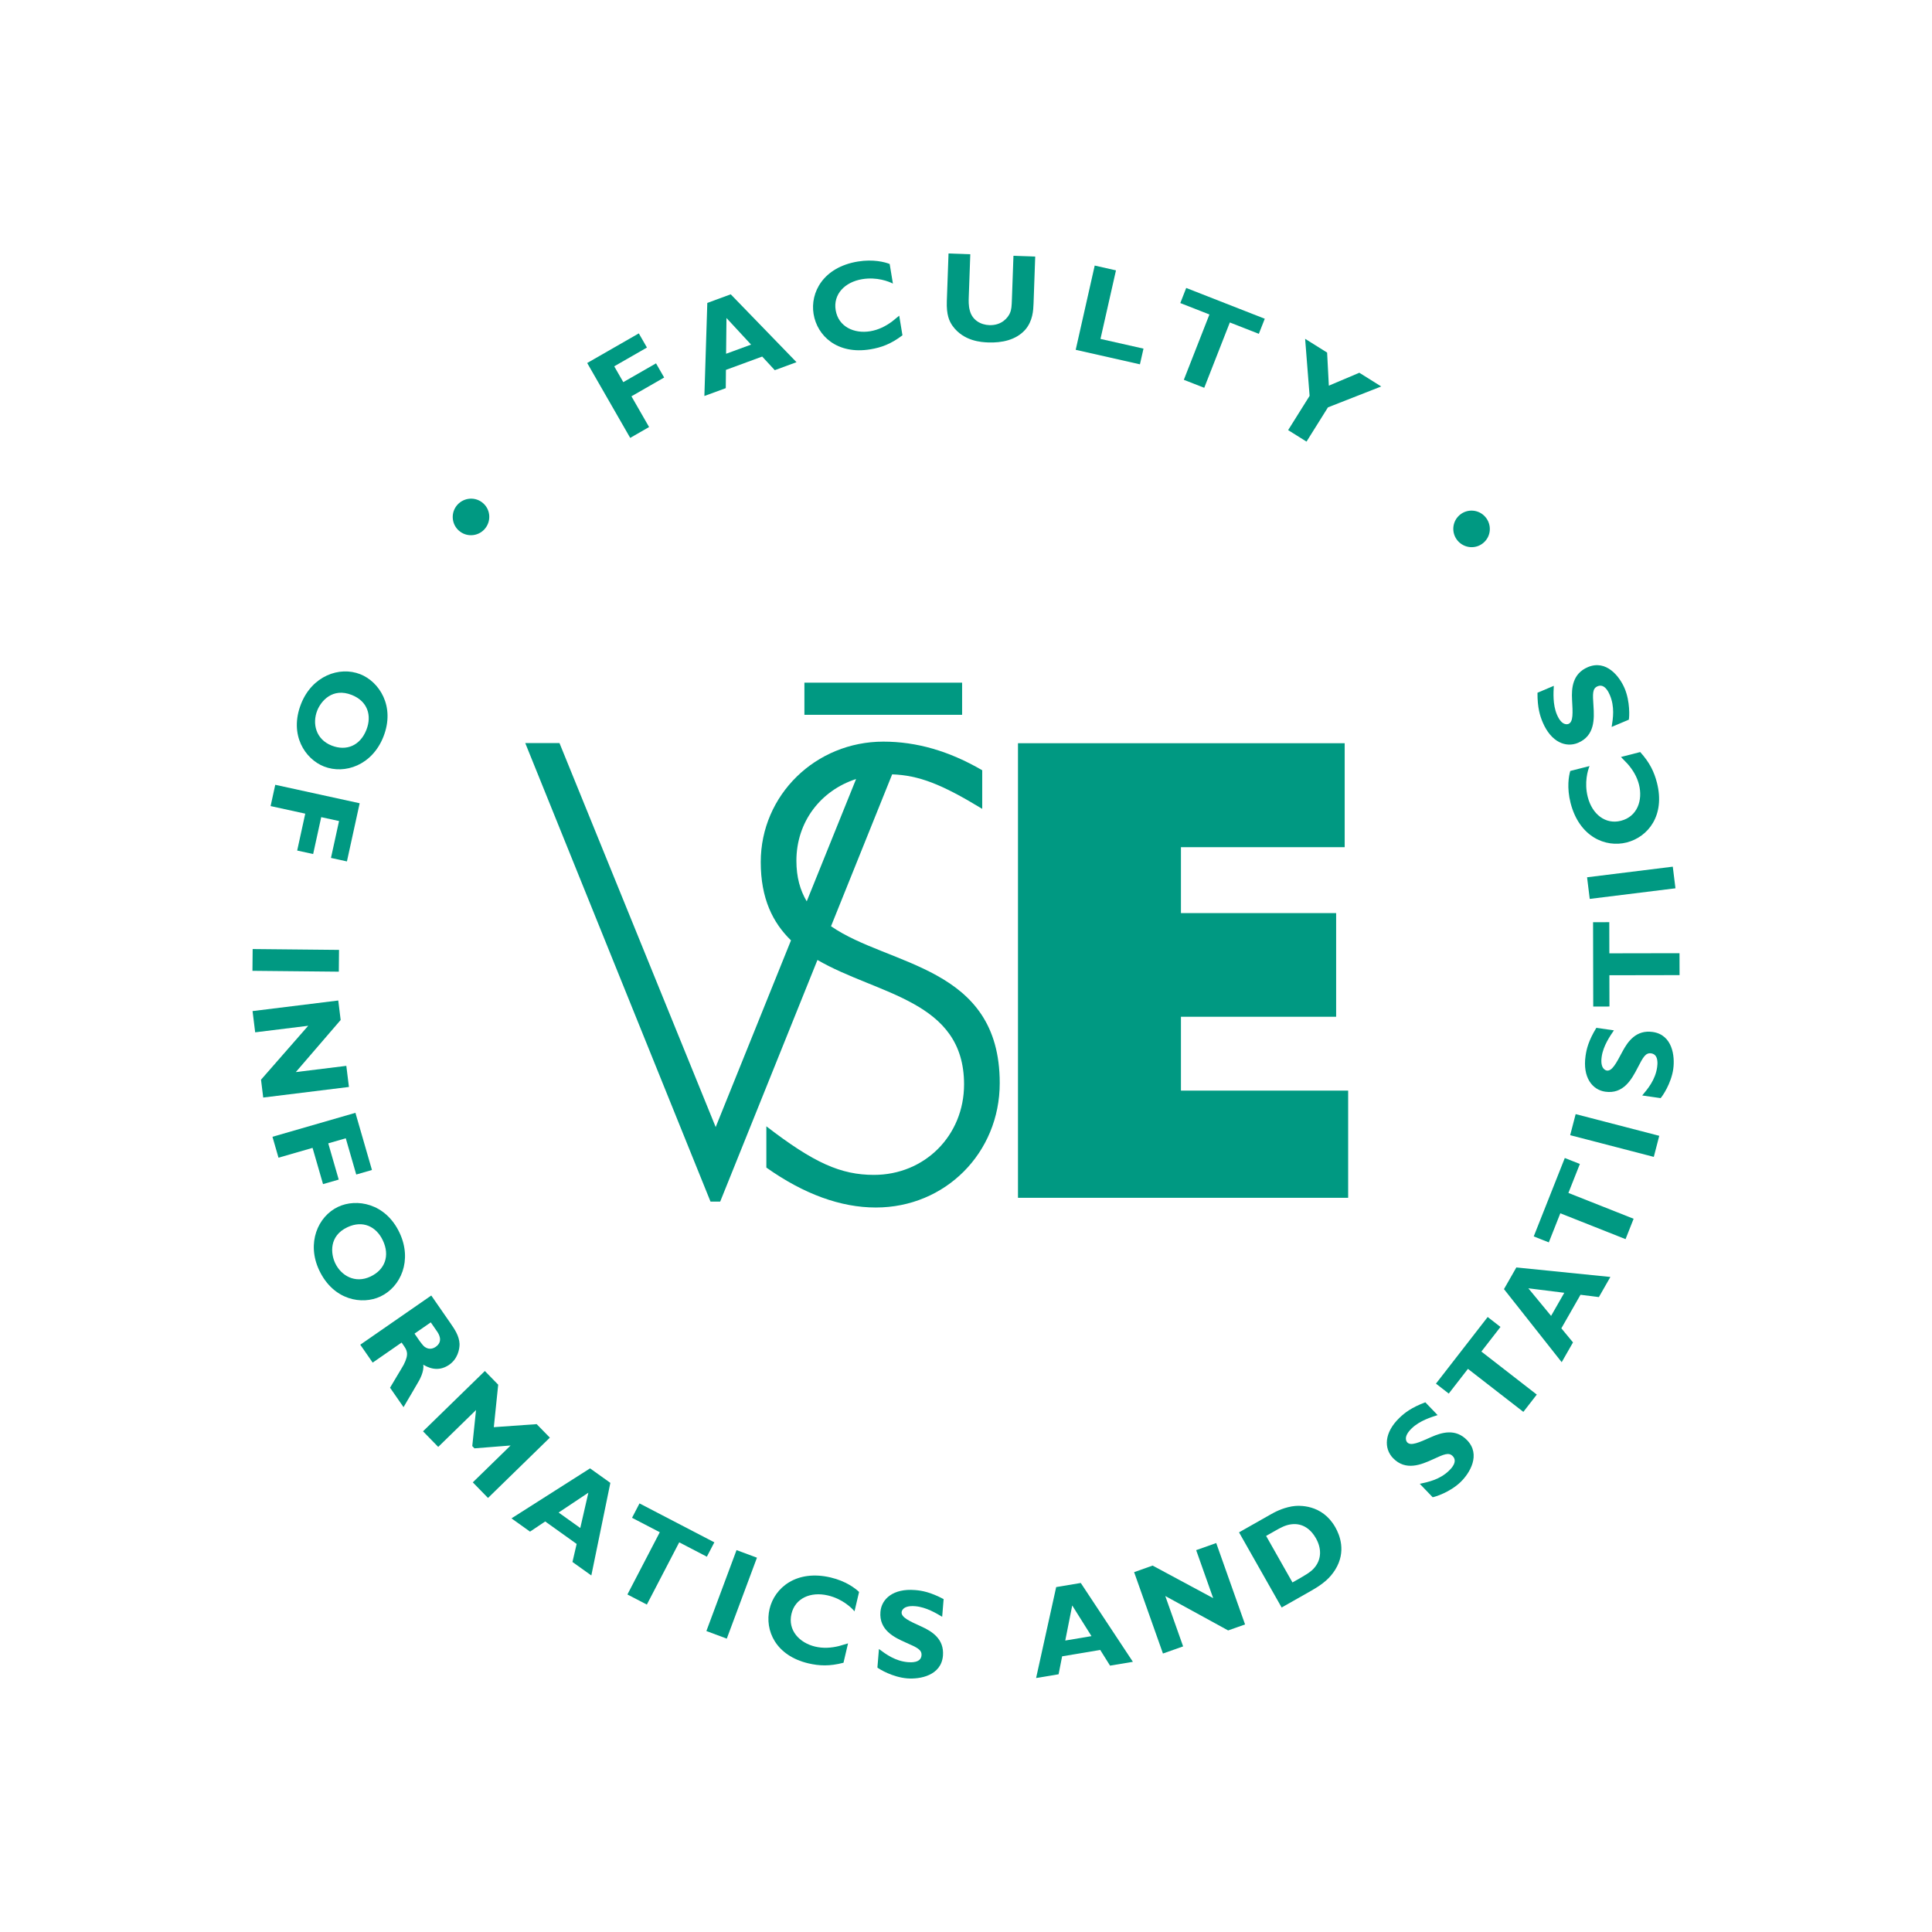<?xml version="1.0" encoding="UTF-8"?>
<svg xmlns="http://www.w3.org/2000/svg" xmlns:xlink="http://www.w3.org/1999/xlink" width="425.197pt" height="425.197pt" viewBox="0 0 425.197 425.197" version="1.1">
<g id="surface1">
<path style=" stroke:none;fill-rule:nonzero;fill:rgb(0%,59.999%,50.999%);fill-opacity:1;" d="M 80.637 160.625 C 81.879 157.461 80.902 154.316 77.402 152.941 C 73.176 151.273 70.637 154.293 69.812 156.391 C 68.699 159.215 69.48 162.703 72.98 164.082 C 76.277 165.379 79.273 164.07 80.637 160.625 M 66.262 154.902 C 68.676 148.781 74.672 146.562 79.289 148.383 C 83.41 150.004 87.039 155.391 84.383 162.133 C 81.922 168.383 75.902 170.504 71.289 168.684 C 67.191 167.07 63.555 161.773 66.262 154.902 "/>
<path style=" stroke:none;fill-rule:nonzero;fill:rgb(0%,59.999%,50.999%);fill-opacity:1;" d="M 72.84 188.812 L 74.617 180.695 L 70.695 179.84 L 68.918 187.957 L 65.406 187.188 L 67.18 179.07 L 59.555 177.402 L 60.578 172.719 L 79.156 176.781 L 76.352 189.582 Z M 72.84 188.812 "/>
<path style=" stroke:none;fill-rule:nonzero;fill:rgb(0%,59.999%,50.999%);fill-opacity:1;" d="M 55.559 213.66 L 55.605 208.867 L 74.613 209.055 L 74.566 213.848 Z M 55.559 213.66 "/>
<path style=" stroke:none;fill-rule:nonzero;fill:rgb(0%,59.999%,50.999%);fill-opacity:1;" d="M 57.93 241.547 L 57.445 237.621 L 67.832 225.754 L 56.16 227.195 L 55.582 222.52 L 74.445 220.191 L 74.973 224.48 L 65.102 235.945 L 76.219 234.574 L 76.793 239.219 Z M 57.93 241.547 "/>
<path style=" stroke:none;fill-rule:nonzero;fill:rgb(0%,59.999%,50.999%);fill-opacity:1;" d="M 78.402 258.492 L 76.098 250.516 L 72.242 251.629 L 74.547 259.605 L 71.094 260.602 L 68.789 252.625 L 61.293 254.789 L 59.965 250.188 L 78.223 244.91 L 81.859 257.492 Z M 78.402 258.492 "/>
<path style=" stroke:none;fill-rule:nonzero;fill:rgb(0%,59.999%,50.999%);fill-opacity:1;" d="M 84.262 273 C 82.812 269.926 79.852 268.488 76.449 270.094 C 72.34 272.035 72.801 275.945 73.762 277.988 C 75.059 280.734 78.137 282.551 81.539 280.945 C 84.738 279.434 85.844 276.355 84.262 273 M 70.246 279.555 C 67.441 273.605 69.93 267.715 74.418 265.598 C 78.426 263.703 84.836 264.746 87.93 271.301 C 90.797 277.375 88.219 283.215 83.734 285.332 C 79.75 287.215 73.402 286.234 70.246 279.555 "/>
<path style=" stroke:none;fill-rule:nonzero;fill:rgb(0%,59.999%,50.999%);fill-opacity:1;" d="M 94.805 291.027 L 91.23 293.504 L 92.355 295.133 C 93.102 296.109 93.277 296.359 93.789 296.613 C 94.484 296.98 95.25 296.859 95.891 296.414 C 97.676 295.176 96.473 293.434 96.168 293 Z M 99.074 291.121 C 100.059 292.543 101.043 293.961 101.137 295.762 C 101.16 296.969 100.715 299.074 98.859 300.359 C 96.25 302.168 93.934 300.789 93.152 300.344 C 93.383 301.848 92.34 303.723 91.777 304.625 C 91.184 305.676 90.18 307.355 89.57 308.391 L 88.812 309.691 L 85.844 305.41 C 86.293 304.59 88.449 301.094 88.848 300.344 C 90.086 297.926 89.547 297.145 88.785 296.047 L 88.387 295.473 L 82.02 299.887 L 79.289 295.945 L 94.914 285.117 Z M 99.074 291.121 "/>
<path style=" stroke:none;fill-rule:nonzero;fill:rgb(0%,59.999%,50.999%);fill-opacity:1;" d="M 107.402 329.672 L 104.055 326.238 L 112.375 318.125 L 104.422 318.754 L 103.938 318.254 L 104.766 310.32 L 96.445 318.438 L 93.098 315.004 L 106.707 301.734 L 109.645 304.746 L 108.68 314.094 L 118.113 313.426 L 121.012 316.398 Z M 107.402 329.672 "/>
<path style=" stroke:none;fill-rule:nonzero;fill:rgb(0%,59.999%,50.999%);fill-opacity:1;" d="M 129.488 328.516 L 122.941 332.879 L 127.707 336.285 Z M 130.141 346.73 L 125.988 343.762 L 126.91 339.793 L 119.992 334.848 L 116.648 337.082 L 112.566 334.164 L 129.859 323.16 L 134.328 326.352 Z M 130.141 346.73 "/>
<path style=" stroke:none;fill-rule:nonzero;fill:rgb(0%,59.999%,50.999%);fill-opacity:1;" d="M 155.566 342.602 L 149.484 339.438 L 142.359 353.137 L 138.082 350.914 L 145.207 337.215 L 139.098 334.039 L 140.742 330.871 L 157.215 339.438 Z M 155.566 342.602 "/>
<path style=" stroke:none;fill-rule:nonzero;fill:rgb(0%,59.999%,50.999%);fill-opacity:1;" d="M 159.953 360.633 L 155.461 358.961 L 162.098 341.148 L 166.59 342.82 Z M 159.953 360.633 "/>
<path style=" stroke:none;fill-rule:nonzero;fill:rgb(0%,59.999%,50.999%);fill-opacity:1;" d="M 185.637 365.938 C 182.582 366.742 180.289 366.629 177.926 366.078 C 170.734 364.387 168.254 358.848 169.367 354.098 C 170.465 349.43 175.277 345.406 182.797 347.168 C 186.16 347.961 188.246 349.566 189.066 350.363 L 188.062 354.625 C 187.438 353.871 185.414 351.879 182.211 351.129 C 178.355 350.223 174.984 351.777 174.188 355.176 C 173.332 358.809 175.949 361.574 179.422 362.391 C 181.16 362.797 182.902 362.691 184.637 362.266 L 186.637 361.676 Z M 185.637 365.938 "/>
<path style=" stroke:none;fill-rule:nonzero;fill:rgb(0%,59.999%,50.999%);fill-opacity:1;" d="M 207.355 355.824 C 206.102 355.078 203.836 353.691 201.418 353.496 C 198.641 353.27 198.445 354.625 198.43 354.816 C 198.336 355.957 200.145 356.777 202.789 357.973 C 205.109 359.027 207.824 360.703 207.527 364.371 C 207.168 368.758 202.484 369.609 199.652 369.379 C 196.457 369.117 193.547 367.371 193.102 367 L 193.438 362.914 C 194.992 364.078 197.051 365.586 199.828 365.812 C 200.441 365.863 202.668 366.016 202.805 364.32 C 202.906 363.07 201.852 362.594 199.422 361.527 C 196.777 360.363 193.441 358.746 193.766 354.746 C 194 351.855 196.621 349.555 201.371 349.941 C 202.875 350.059 204.75 350.383 207.672 351.934 Z M 207.355 355.824 "/>
<path style=" stroke:none;fill-rule:nonzero;fill:rgb(0%,59.999%,50.999%);fill-opacity:1;" d="M 235.977 353.332 L 234.445 361.051 L 240.215 360.082 Z M 249.328 365.734 L 244.301 366.574 L 242.137 363.121 L 233.754 364.527 L 232.977 368.477 L 228.027 369.301 L 232.445 349.289 L 237.859 348.383 Z M 249.328 365.734 "/>
<path style=" stroke:none;fill-rule:nonzero;fill:rgb(0%,59.999%,50.999%);fill-opacity:1;" d="M 274.016 357.508 L 270.289 358.828 L 256.457 351.254 L 260.383 362.34 L 255.945 363.91 L 249.598 346 L 253.668 344.555 L 266.996 351.719 L 263.254 341.16 L 267.668 339.594 Z M 274.016 357.508 "/>
<path style=" stroke:none;fill-rule:nonzero;fill:rgb(0%,59.999%,50.999%);fill-opacity:1;" d="M 278.648 338.027 L 284.449 348.266 L 286.125 347.316 C 288.426 346.008 288.973 345.445 289.488 344.77 C 290.75 343.09 290.93 340.875 289.598 338.52 C 288.582 336.727 286.812 335.133 284.184 335.469 C 282.867 335.637 281.848 336.215 280.734 336.844 Z M 279.43 333.418 C 280.5 332.812 282.027 331.949 284.289 331.531 C 285.859 331.25 290.98 331.008 293.879 336.125 C 294.816 337.773 296.355 341.449 293.855 345.465 C 292.758 347.207 291.379 348.504 288.492 350.141 L 282.066 353.781 L 272.688 337.242 Z M 279.43 333.418 "/>
<path style=" stroke:none;fill-rule:nonzero;fill:rgb(0%,59.999%,50.999%);fill-opacity:1;" d="M 316.391 311.438 C 315 311.883 312.461 312.656 310.711 314.336 C 308.699 316.266 309.582 317.309 309.719 317.449 C 310.508 318.277 312.32 317.465 314.965 316.277 C 317.297 315.242 320.352 314.32 322.898 316.977 C 325.945 320.152 323.477 324.223 321.422 326.191 C 319.109 328.41 315.875 329.426 315.301 329.512 L 312.465 326.555 C 314.367 326.16 316.863 325.625 318.875 323.691 C 319.316 323.27 320.906 321.707 319.73 320.477 C 318.863 319.57 317.805 320.043 315.398 321.156 C 312.77 322.363 309.348 323.789 306.57 320.895 C 304.566 318.801 304.578 315.312 308.02 312.012 C 309.105 310.973 310.586 309.781 313.688 308.621 Z M 316.391 311.438 "/>
<path style=" stroke:none;fill-rule:nonzero;fill:rgb(0%,59.999%,50.999%);fill-opacity:1;" d="M 330.227 292.035 L 326.023 297.453 L 338.219 306.922 L 335.262 310.727 L 323.066 301.262 L 318.844 306.699 L 316.027 304.512 L 327.41 289.848 Z M 330.227 292.035 "/>
<path style=" stroke:none;fill-rule:nonzero;fill:rgb(0%,59.999%,50.999%);fill-opacity:1;" d="M 336.359 283.531 L 341.367 289.602 L 344.27 284.52 Z M 354.414 281.035 L 351.883 285.465 L 347.84 284.953 L 343.625 292.336 L 346.188 295.438 L 343.699 299.793 L 330.996 283.711 L 333.719 278.941 Z M 354.414 281.035 "/>
<path style=" stroke:none;fill-rule:nonzero;fill:rgb(0%,59.999%,50.999%);fill-opacity:1;" d="M 347.699 256.168 L 345.176 262.543 L 359.527 268.227 L 357.754 272.711 L 343.398 267.023 L 340.863 273.426 L 337.547 272.109 L 344.383 254.855 Z M 347.699 256.168 "/>
<path style=" stroke:none;fill-rule:nonzero;fill:rgb(0%,59.999%,50.999%);fill-opacity:1;" d="M 365.172 249.969 L 363.969 254.609 L 345.566 249.832 L 346.773 245.195 Z M 365.172 249.969 "/>
<path style=" stroke:none;fill-rule:nonzero;fill:rgb(0%,59.999%,50.999%);fill-opacity:1;" d="M 355.191 226.762 C 354.371 227.969 352.848 230.145 352.504 232.547 C 352.105 235.305 353.449 235.582 353.641 235.609 C 354.773 235.773 355.699 234.02 357.055 231.453 C 358.25 229.203 360.09 226.594 363.734 227.117 C 368.094 227.742 368.652 232.469 368.25 235.285 C 367.797 238.457 365.875 241.25 365.473 241.676 L 361.418 241.094 C 362.672 239.609 364.305 237.648 364.703 234.891 C 364.789 234.281 365.078 232.07 363.395 231.824 C 362.152 231.648 361.613 232.672 360.398 235.031 C 359.074 237.602 357.258 240.832 353.285 240.262 C 350.414 239.852 348.273 237.094 348.953 232.375 C 349.164 230.883 349.598 229.031 351.328 226.207 Z M 355.191 226.762 "/>
<path style=" stroke:none;fill-rule:nonzero;fill:rgb(0%,59.999%,50.999%);fill-opacity:1;" d="M 354.172 202.953 L 354.188 209.809 L 369.629 209.781 L 369.641 214.605 L 354.195 214.633 L 354.211 221.516 L 350.641 221.523 L 350.605 202.961 Z M 354.172 202.953 "/>
<path style=" stroke:none;fill-rule:nonzero;fill:rgb(0%,59.999%,50.999%);fill-opacity:1;" d="M 368.148 190.738 L 368.738 195.496 L 349.871 197.832 L 349.285 193.074 Z M 368.148 190.738 "/>
<path style=" stroke:none;fill-rule:nonzero;fill:rgb(0%,59.999%,50.999%);fill-opacity:1;" d="M 360.98 165.512 C 363.102 167.852 364.066 169.934 364.668 172.285 C 366.492 179.445 362.73 184.203 358.004 185.41 C 353.355 186.594 347.562 184.188 345.652 176.707 C 344.797 173.355 345.258 170.766 345.586 169.672 L 349.828 168.594 C 349.453 169.492 348.621 172.207 349.434 175.395 C 350.414 179.23 353.352 181.504 356.727 180.641 C 360.348 179.719 361.586 176.121 360.707 172.664 C 360.266 170.934 359.367 169.438 358.188 168.098 L 356.742 166.598 Z M 360.98 165.512 "/>
<path style=" stroke:none;fill-rule:nonzero;fill:rgb(0%,59.999%,50.999%);fill-opacity:1;" d="M 341.965 150.938 C 341.887 152.395 341.703 155.043 342.652 157.277 C 343.738 159.844 345.027 159.391 345.207 159.312 C 346.262 158.867 346.148 156.883 345.98 153.988 C 345.844 151.445 346.066 148.262 349.457 146.824 C 353.512 145.105 356.434 148.867 357.543 151.48 C 358.793 154.438 358.594 157.82 358.473 158.387 L 354.695 159.984 C 355.004 158.07 355.391 155.543 354.301 152.977 C 354.062 152.414 353.168 150.371 351.602 151.035 C 350.445 151.523 350.512 152.676 350.691 155.32 C 350.887 158.207 351.004 161.914 347.309 163.48 C 344.637 164.609 341.379 163.355 339.52 158.965 C 338.934 157.578 338.348 155.77 338.371 152.461 Z M 341.965 150.938 "/>
<path style=" stroke:none;fill-rule:nonzero;fill:rgb(0%,59.999%,50.999%);fill-opacity:1;" d="M 106.625 116.477 C 105.145 118.109 102.602 118.25 100.953 116.75 C 99.32 115.27 99.18 112.73 100.68 111.078 C 102.16 109.449 104.699 109.266 106.371 110.785 C 108.043 112.305 108.105 114.848 106.625 116.477 "/>
<path style=" stroke:none;fill-rule:nonzero;fill:rgb(0%,59.999%,50.999%);fill-opacity:1;" d="M 142.379 76.488 L 135.18 80.621 L 137.176 84.102 L 144.379 79.969 L 146.168 83.086 L 138.969 87.219 L 142.852 93.984 L 138.695 96.371 L 129.23 79.891 L 140.59 73.371 Z M 142.379 76.488 "/>
<path style=" stroke:none;fill-rule:nonzero;fill:rgb(0%,59.999%,50.999%);fill-opacity:1;" d="M 159.883 69.988 L 159.801 77.855 L 165.297 75.84 Z M 175.297 79.711 L 170.512 81.469 L 167.746 78.473 L 159.766 81.402 L 159.73 85.426 L 155.02 87.152 L 155.664 66.668 L 160.82 64.773 Z M 175.297 79.711 "/>
<path style=" stroke:none;fill-rule:nonzero;fill:rgb(0%,59.999%,50.999%);fill-opacity:1;" d="M 198.613 73.793 C 196.102 75.707 193.945 76.484 191.551 76.879 C 184.262 78.082 179.848 73.922 179.055 69.109 C 178.273 64.379 181.172 58.816 188.789 57.559 C 192.199 56.996 194.742 57.68 195.801 58.098 L 196.512 62.414 C 195.645 61.965 193.012 60.902 189.766 61.438 C 185.863 62.082 183.348 64.812 183.914 68.25 C 184.52 71.938 187.996 73.48 191.516 72.902 C 193.277 72.609 194.844 71.844 196.281 70.789 L 197.902 69.477 Z M 198.613 73.793 "/>
<path style=" stroke:none;fill-rule:nonzero;fill:rgb(0%,59.999%,50.999%);fill-opacity:1;" d="M 227.465 66.801 C 227.41 68.305 227.297 70.668 225.613 72.59 C 223.578 74.859 220.434 75.473 217.512 75.367 C 216.035 75.316 212.078 75.117 209.637 71.715 C 208.918 70.684 208.27 69.32 208.379 66.258 L 208.754 55.785 L 213.543 55.957 L 213.207 65.371 C 213.18 66.152 213.141 67.266 213.438 68.336 C 213.977 70.473 215.863 71.488 217.73 71.555 C 220.484 71.652 221.832 69.887 222.258 68.93 C 222.621 68.102 222.648 67.379 222.707 65.711 L 223.043 56.297 L 227.832 56.465 Z M 227.465 66.801 "/>
<path style=" stroke:none;fill-rule:nonzero;fill:rgb(0%,59.999%,50.999%);fill-opacity:1;" d="M 250.879 80.18 L 236.742 76.988 L 240.926 58.445 L 245.605 59.504 L 242.195 74.59 L 251.66 76.727 Z M 250.879 80.18 "/>
<path style=" stroke:none;fill-rule:nonzero;fill:rgb(0%,59.999%,50.999%);fill-opacity:1;" d="M 277.047 73.469 L 270.664 70.969 L 265.031 85.348 L 260.539 83.59 L 266.172 69.211 L 259.762 66.699 L 261.062 63.375 L 278.352 70.148 Z M 277.047 73.469 "/>
<path style=" stroke:none;fill-rule:nonzero;fill:rgb(0%,59.999%,50.999%);fill-opacity:1;" d="M 292.258 89.652 L 287.539 97.191 L 283.496 94.66 L 288.219 87.121 L 287.234 74.566 L 292.074 77.598 L 292.453 84.875 L 299.164 82.035 L 303.984 85.055 Z M 292.258 89.652 "/>
<path style=" stroke:none;fill-rule:nonzero;fill:rgb(0%,59.999%,50.999%);fill-opacity:1;" d="M 320.82 119.016 C 319.383 117.352 319.543 114.812 321.23 113.355 C 322.895 111.914 325.434 112.078 326.891 113.766 C 328.332 115.43 328.207 117.973 326.5 119.445 C 324.793 120.926 322.262 120.684 320.82 119.016 "/>
<path style=" stroke:none;fill-rule:nonzero;fill:rgb(0%,59.999%,50.999%);fill-opacity:1;" d="M 224.039 163.57 L 295.941 163.57 L 295.941 186.449 L 259.902 186.449 L 259.902 200.957 L 294.059 200.957 L 294.059 223.77 L 259.902 223.77 L 259.902 240.023 L 296.703 240.023 L 296.703 263.613 L 224.039 263.613 Z M 224.039 163.57 "/>
<path style=" stroke:none;fill-rule:nonzero;fill:rgb(0%,59.999%,50.999%);fill-opacity:1;" d="M 175.273 189.438 C 175.273 180.875 180.609 173.977 188.41 171.449 L 177.547 198.367 C 176.109 195.973 175.273 193.074 175.273 189.438 M 182.891 203.848 L 196.348 170.418 C 202.234 170.645 207.156 172.535 216.168 178.012 L 216.168 169.516 C 208.863 165.27 201.703 163.219 194.406 163.219 C 179.539 163.219 167.426 174.938 167.426 189.73 C 167.426 197.746 170.078 203.07 174.082 206.957 L 157.508 248.047 L 123.129 163.531 L 115.598 163.531 L 156.371 264.449 L 158.5 264.449 L 179.906 211.27 C 193.148 218.965 212.172 220.121 212.172 238.652 C 212.172 249.93 203.492 258.57 192.34 258.57 C 185.047 258.57 179.125 255.938 168.66 247.879 L 168.66 256.961 C 176.922 262.816 185.047 265.75 192.754 265.75 C 208.035 265.75 220.023 253.738 220.023 238.359 C 220.023 212.531 195.668 212.691 182.891 203.848 "/>
<path style=" stroke:none;fill-rule:nonzero;fill:rgb(0%,59.999%,50.999%);fill-opacity:1;" d="M 211.742 157.316 L 177.035 157.316 L 177.035 150.242 L 211.742 150.242 Z M 211.742 157.316 "/>
</g>
</svg>
